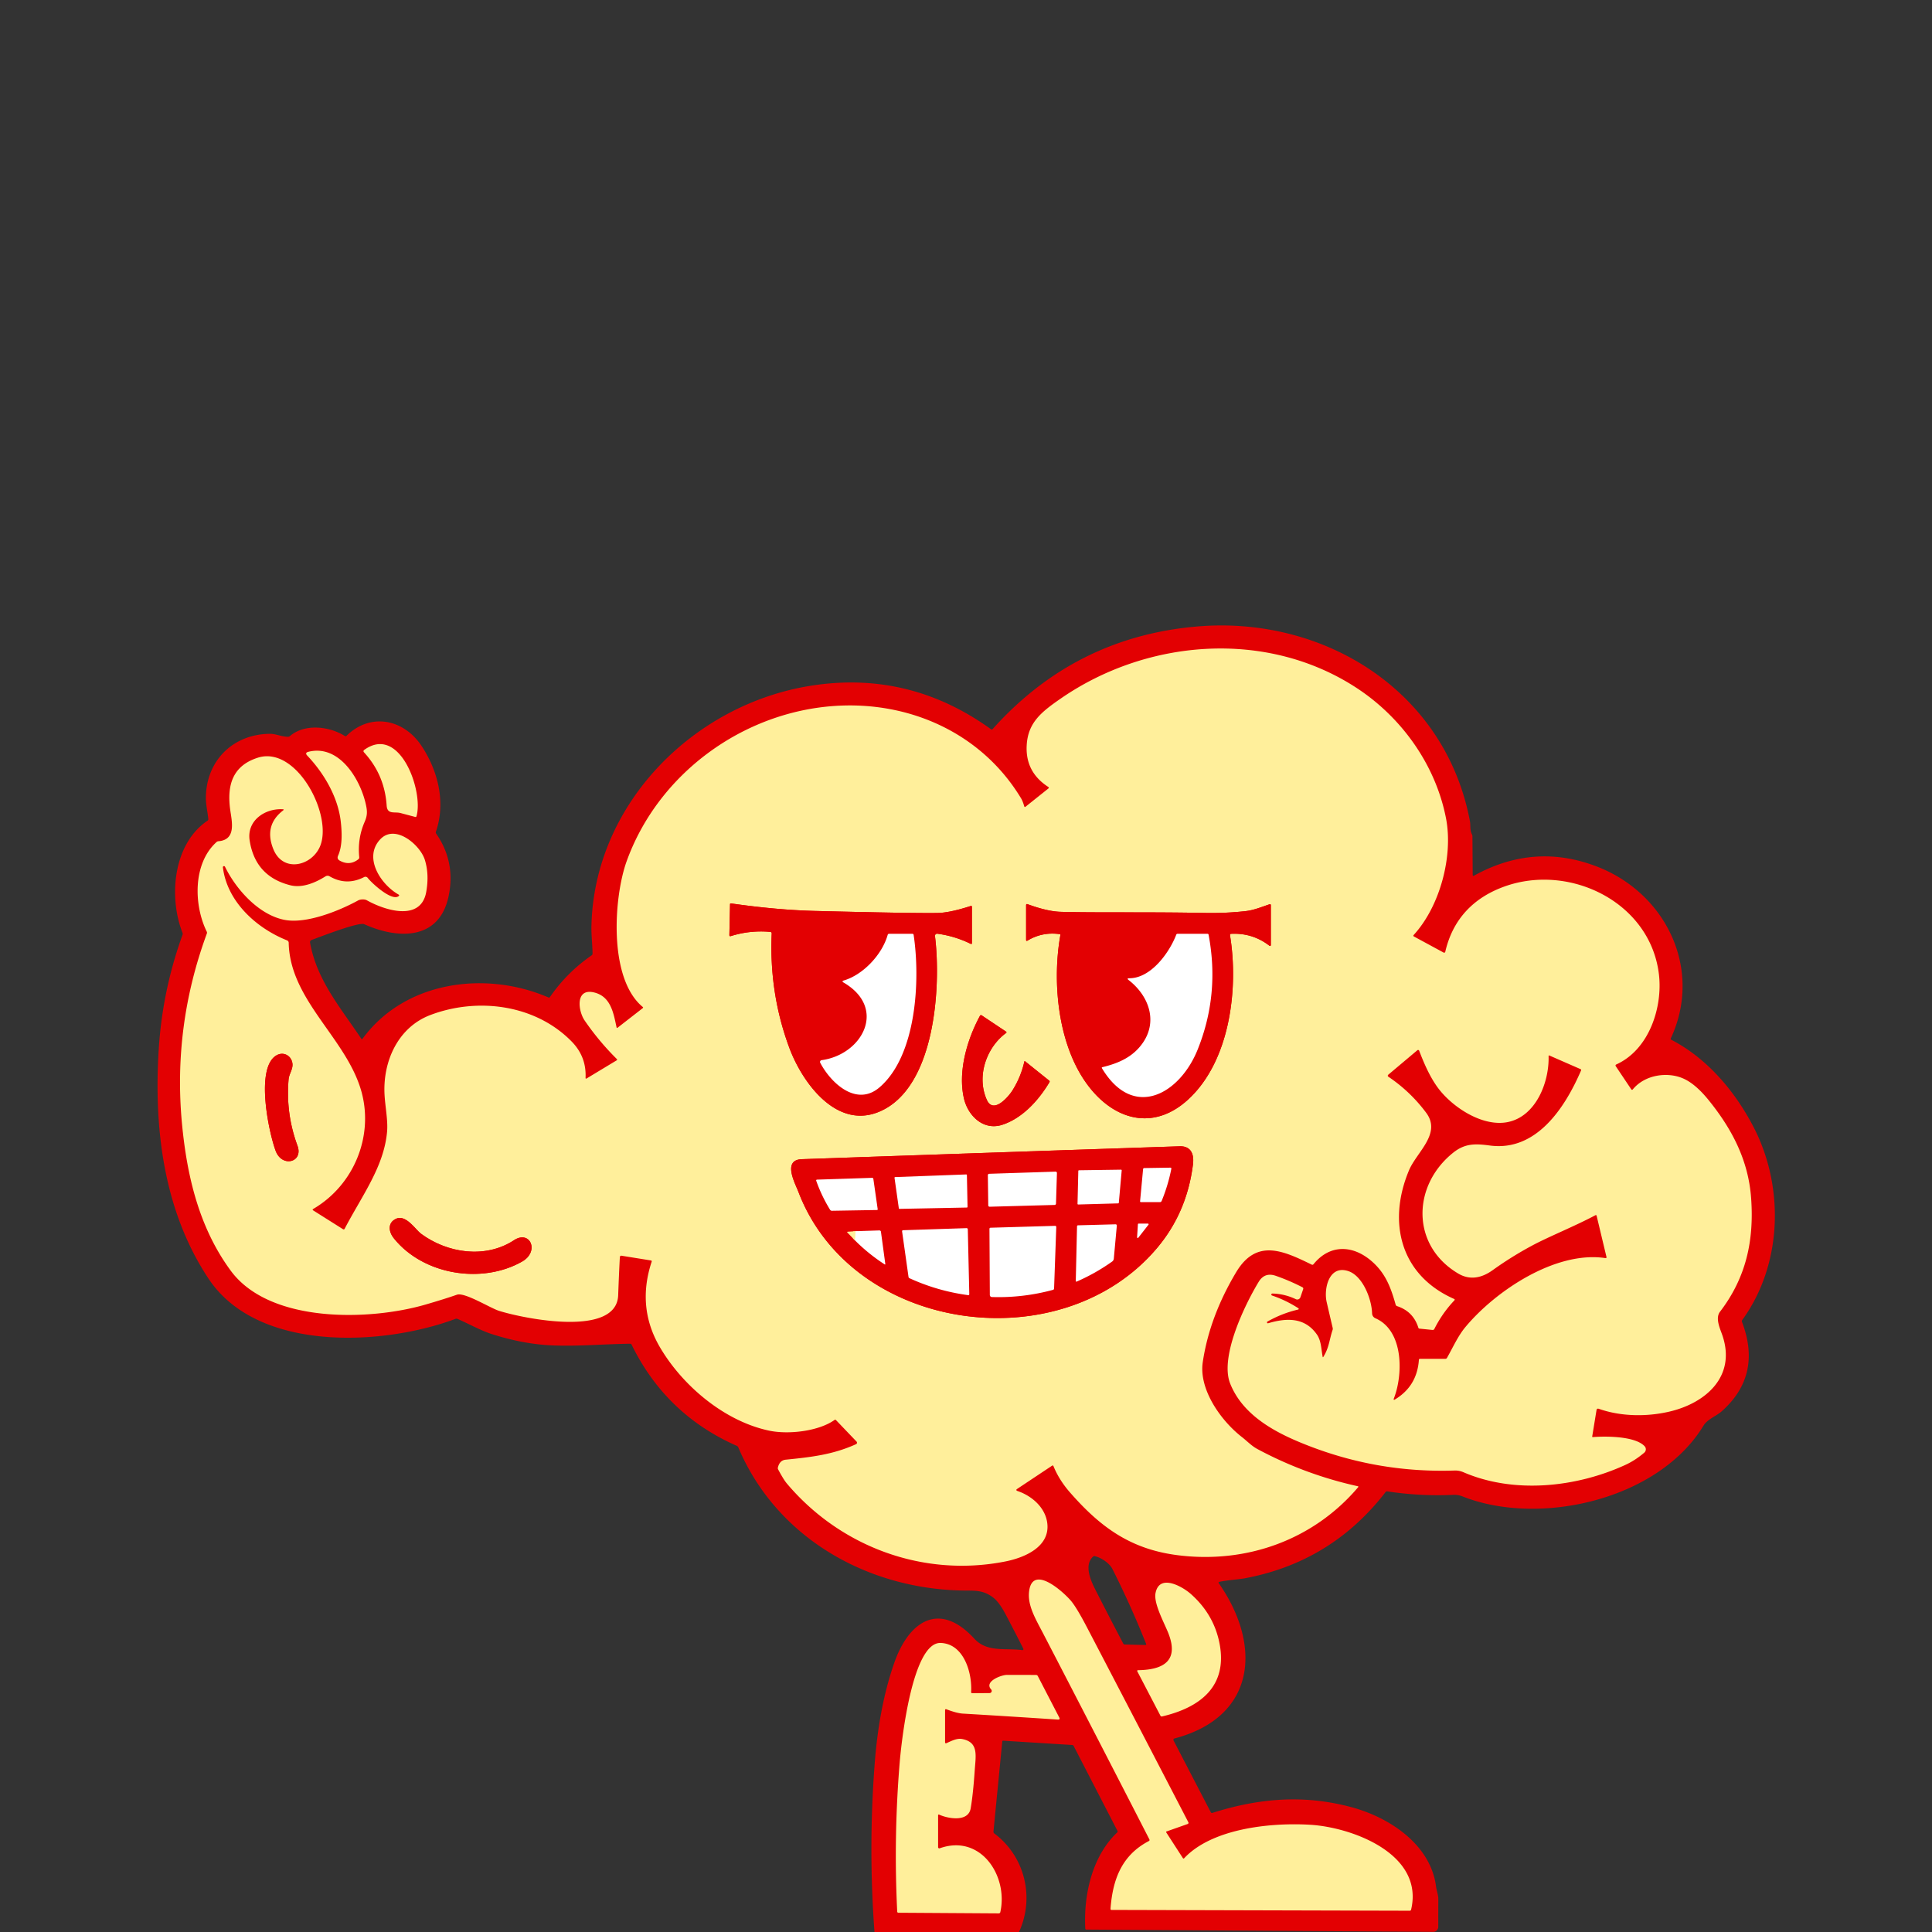 <svg xmlns="http://www.w3.org/2000/svg" width="900" height="900" fill="none"><rect width="100%" height="100%" fill="#333333" stroke="none"/><path stroke="#E30002" stroke-width="2" d="M649.62 652.05a.276.276 0 0 1-.164.034.278.278 0 0 1-.236-.374c4.45-11.07 4.82-31.81-8.5-37.61a2.568 2.568 0 0 1-1.55-2.29c-.2-6.74-4.38-17.46-11.08-19.68-9.06-3-11.5 8.29-10.07 14.45.927 4.02 1.86 8.027 2.8 12.02.073.32.057.637-.05.95-1.49 4.33-1.56 8.1-4.27 12.48-.187.3-.31.277-.37-.07-.67-3.56-.64-7.41-2.69-10.33-5.61-7.98-14.01-7.79-22.7-5.2a.428.428 0 0 1-.507-.545.425.425 0 0 1 .177-.235c4.5-2.56 9.273-4.43 14.32-5.61a.334.334 0 0 0 .256-.263.327.327 0 0 0-.146-.337 55.3 55.3 0 0 0-12.27-5.94.47.47 0 0 1 .16-.92c3.833.1 7.47.977 10.91 2.63a1.548 1.548 0 0 0 1.803-.341c.15-.161.265-.351.337-.559l1.28-3.74c.147-.427.02-.74-.38-.94a96.865 96.865 0 0 0-12.35-5.3c-3.46-1.207-6.123-.273-7.99 2.8-6.53 10.76-18.19 34.97-13.3 47.33 6.32 15.94 23.17 24 38.2 29.67 21.28 8.027 43.393 11.66 66.34 10.9 1.427-.053 2.823.217 4.19.81 23.61 10.17 52.52 7.04 75.34-3.41 3.06-1.393 6.013-3.303 8.86-5.73a2.071 2.071 0 0 0 .721-1.445 2.043 2.043 0 0 0-.541-1.515c-4.37-4.77-18.06-4.77-24.11-4.29-.253.02-.36-.093-.32-.34l1.99-12.18c.107-.647.47-.863 1.09-.65 10.34 3.64 22.36 3.75 32.87 1.3 16.74-3.9 31.2-16.23 24.71-35.44-1.06-3.15-3.48-8.03-1.12-11.11 12.15-15.86 15.93-33.17 14.47-53.03-1.29-17.61-9.01-32.26-19.9-45.66-4.133-5.08-8.123-8.43-11.97-10.05-7.19-3.03-17.55-1.7-23.2 5.14-.287.347-.553.33-.8-.05l-7.14-10.65c-.26-.4-.173-.697.26-.89 15.34-6.98 21.57-26.64 19.83-41.79-3.89-33.67-41.43-52.02-71.9-41.11-14.58 5.22-24.19 15.36-27.65 30.46a.527.527 0 0 1-.538.405.538.538 0 0 1-.232-.065l-13.79-7.47c-.367-.2-.407-.453-.12-.76 12.24-13.38 18.45-36.75 15.02-54.34-4.87-24.98-20.73-47.07-41.79-60.8-41.78-27.23-97.37-22.77-137.59 4.98-9.08 6.27-15.4 11.24-15.95 21.92-.433 8.253 2.907 14.683 10.02 19.29.373.24.387.5.04.78l-10.56 8.43c-.32.26-.537.193-.65-.2-.39-1.31-.81-2.6-1.51-3.75-18.26-30.2-51.71-45.25-86.55-42.98-42.95 2.8-82.45 31.5-97.17 72.43-5.99 16.66-8.57 54.52 7.51 67.8.24.193.237.387-.01.58l-11.66 9.07c-.273.22-.447.157-.52-.19-1.41-6.57-2.65-14.21-10.26-16.16-9.08-2.33-7.68 8.53-4.61 13a123.29 123.29 0 0 0 14.97 17.94c.253.253.23.47-.07.65l-13.91 8.39c-.387.233-.57.123-.55-.33.293-6.52-1.86-12.13-6.46-16.83-17.03-17.39-43.99-20.68-65.91-12.33-15.1 5.76-22.24 21.76-21.25 37.46.35 5.64 1.62 11.79 1.15 16.94-1.47 16.28-11.63 29.6-19.73 45.09-.2.38-.483.453-.85.22l-13.8-8.7c-.387-.247-.38-.487.02-.72 18.93-11.09 28.25-33.92 22.38-54.8-6.96-24.74-33.3-42.35-33.84-69.17a1.213 1.213 0 0 0-.214-.673 1.25 1.25 0 0 0-.556-.447c-14.26-5.68-27.93-17.99-29.89-34.02a.522.522 0 0 1 .722-.531.522.522 0 0 1 .258.241c5.08 10.43 15.6 22.33 27.63 24.74 10.16 2.04 25.52-4.17 34.39-9.03 1.12-.61 3.05-.63 4.01-.1 8.34 4.69 25.18 10.13 27.7-3.8.987-5.46.777-10.46-.63-15-2.16-6.97-13.82-16.92-20.75-9.6-8.02 8.47.14 21.01 8.5 25.76.36.207.383.44.07.7-3.16 2.66-12.64-6.11-14.44-8.47a1.317 1.317 0 0 0-1.65-.38c-5.48 2.82-10.853 2.7-16.12-.36a1.84 1.84 0 0 0-1.91.04c-4.72 2.96-10.8 5.56-16.44 4.12-10.88-2.767-17.173-9.74-18.88-20.92-1.38-9.04 6.93-14.91 15.37-14.47.58.033.64.227.18.58-5.98 4.633-7.483 10.63-4.51 17.99 4.42 10.98 17.49 8.02 21.59-.91 6.53-14.23-10.55-47.48-28.8-41.68-11.91 3.78-14.51 12.99-12.83 24.61.77 5.32 2.77 13.65-5.55 14.31a1.44 1.44 0 0 0-.88.39c-11.14 10.05-10.58 29.44-4.56 41.7.153.307.17.62.05.94-10.62 28.86-14.467 58.5-11.54 88.92 2.33 24.21 7.99 48.2 22.72 68.16 18.15 24.57 64.62 23.32 90.72 15.72 5.847-1.7 10.71-3.227 14.59-4.58 3.63-1.26 15.52 6.22 19.63 7.51 11.39 3.58 54.78 12.52 55.5-7.28.213-5.907.473-11.833.78-17.78a.684.684 0 0 1 .074-.269.683.683 0 0 1 .427-.339.657.657 0 0 1 .279-.012l13.65 2.2c.367.06.493.267.38.62-4.667 14.18-3.383 27.443 3.85 39.79 10.47 17.87 29.96 34.44 50.83 38.87 9.14 1.94 23.19.26 30.52-4.97.24-.173.463-.153.67.06l9.59 10.02a.742.742 0 0 1 .194.659.738.738 0 0 1-.424.541c-10.88 4.93-21.05 6.05-32.79 7.23-1.88.187-3.09 1.41-3.63 3.67-.067.3-.03.583.11.85 1.693 3.173 3.033 5.347 4.02 6.52 24.82 29.48 63.51 43.92 101.73 36.39 9.21-1.81 20.81-6.87 19.66-17.63-.8-7.45-7.2-13.01-14.11-15.29a.458.458 0 0 1-.301-.366.435.435 0 0 1 .191-.424l16.4-10.91c.313-.207.54-.137.68.21 1.753 4.287 4.293 8.337 7.62 12.15 14.28 16.35 28.4 26.59 50.39 29.34 31.89 4 63.04-7.09 83.89-31.66.22-.26.163-.427-.17-.5a180.745 180.745 0 0 1-46.82-17.36c-2.66-1.43-4.77-3.71-7.22-5.61-9.7-7.57-20.04-22.1-18.15-34.8 2.087-14.06 7.26-28.01 15.52-41.85 9.51-15.95 22.01-10.06 35.22-3.61.34.167.627.103.86-.19 7.72-9.51 18.54-8.93 27.25-1.25 6.26 5.51 8.72 11.97 11 20.07.107.367.34.61.7.73 5.013 1.647 8.31 5 9.89 10.06.08.247.25.383.51.41l6.06.61c.413.04.713-.127.9-.5a55.405 55.405 0 0 1 9.28-13.25c.28-.3.233-.537-.14-.71-25.13-11.11-31.03-35.87-20.99-59.86 3.59-8.58 15.28-17.1 8.01-26.86-4.893-6.573-10.77-12.173-17.63-16.8a.556.556 0 0 1-.247-.44.561.561 0 0 1 .207-.46l13.57-11.42a.533.533 0 0 1 .699.011.542.542 0 0 1 .141.209c2.57 6.71 5.71 13.85 10.19 19.12 7.08 8.34 20.16 16.42 31.22 14.1 13.08-2.75 19.23-18.66 18.88-30.68-.007-.313.133-.407.42-.28l14.43 6.31c.313.14.4.367.26.68-7.54 17.5-20.9 37.81-42.45 34.92-6.75-.91-11.61-1.06-17.1 3.34-19.19 15.34-19.68 43.27 2.35 56.3 5.45 3.23 10.95 2.08 16.03-1.57 5.9-4.233 12.04-8.06 18.42-11.48 7.73-4.15 19.83-8.99 29.49-14.14a.358.358 0 0 1 .52.23l4.58 19.16c.113.467-.067.663-.54.59-23.12-3.47-51.13 15.25-65.2 32.18-3.43 4.13-5.76 9.42-8.53 14.3-.173.307-.44.46-.8.46H661.5c-.333 0-.51.163-.53.49-.567 8.22-4.35 14.407-11.35 18.56Z"/><path stroke="#E30002" stroke-width="2" d="M186.6 378.75c2.287.613 4.557 1.217 6.81 1.81.313.087.517-.027.61-.34 3.35-11.48-7.68-43-24.4-30.85a.71.71 0 0 0-.197.218.712.712 0 0 0 .097.832c6.44 6.973 9.973 15.257 10.6 24.85.29 4.31 3.7 2.74 6.48 3.48Zm-28.33 22.17c3.06 1.693 5.943 1.487 8.65-.62.327-.253.47-.587.43-1-.58-5.76.253-11.227 2.5-16.4 1.39-3.18 1.26-5.15.55-8.31-2.65-11.81-12.45-27.95-26.71-24.38-1.22.3-1.397.903-.53 1.81 7.78 8.21 14.24 19.22 15.56 30.52.57 4.94.89 11.35-1.22 16.04-.46 1.013-.203 1.793.77 2.34Zm392.74 464.63-7.73-11.95a.323.323 0 0 1-.045-.127.314.314 0 0 1 .014-.133.283.283 0 0 1 .181-.18l9.83-3.47a.579.579 0 0 0 .32-.81c-15.7-30.3-31.437-60.557-47.21-90.77-3.16-6.06-5.627-10.16-7.4-12.3-3.12-3.78-17.77-17.37-19.54-4.74-.94 6.62 2.92 12.96 6.39 19.63a21794.649 21794.649 0 0 1 49.59 96.12c.187.36.103.633-.25.82-12.58 6.58-16.82 17.83-17.84 31.52-.027.373.147.56.52.56l138.85.37c.36 0 .58-.173.66-.52 6.15-26.07-27.72-38.4-47.1-39.53-19.05-1.11-45.79 1.92-58.59 15.57-.24.26-.457.24-.65-.06Z"/><path stroke="#E30002" stroke-width="2" d="M554.59 742.41c-3.59-3.16-14.54-9.64-16.31-.23-.9 4.81 4.04 13.75 5.92 18.47 5.21 13.04-2.25 17.2-13.97 17.39-.473.007-.6.217-.38.63l10.71 20.54c.173.333.443.457.81.37 17.62-4.13 30.72-13.99 26.69-34.21-1.793-8.993-6.283-16.647-13.47-22.96ZM466 890.69c3.72-16.91-9.21-36.5-28.25-29.68a.576.576 0 0 1-.514-.075.555.555 0 0 1-.236-.455v-14.74c0-.427.193-.553.58-.38 4.04 1.83 13.46 3.56 14.59-2.92.753-4.353 1.38-10.19 1.88-17.51.48-7.16 1.97-13.29-5.8-14.82-2.47-.49-5.01.88-7.28 1.89-.48.22-.72.063-.72-.47v-14.8c0-.48.223-.633.67-.46 3.213 1.213 5.74 1.877 7.58 1.99 14.267.84 29.023 1.77 44.27 2.79.813.053 1.033-.28.66-1l-9.99-19.29a.852.852 0 0 0-.79-.49c-4.553-.04-9.1-.05-13.64-.03-2.6.01-10.72 3.08-7.29 6.77a1.01 1.01 0 0 1-.73 1.69l-7.99.07c-.433.007-.637-.207-.61-.64.52-8.99-3.45-22.47-14.25-22.78-13.25-.38-18.27 46.43-19.05 55.92a527.365 527.365 0 0 0-1.14 69.16c.02.4.227.6.62.6l46.63.3c.44 0 .707-.213.8-.64ZM358.81 434.11c.473.047.7.31.68.79-.82 18.58 1.927 36.347 8.24 53.3 5.95 15.96 21.79 38.03 41.77 29.71 26.37-10.97 28.92-58.85 26.05-81.85a.98.98 0 0 1 .289-.821 1.011 1.011 0 0 1 .831-.279 49.98 49.98 0 0 1 15.45 4.69c.42.207.63.077.63-.39v-16.77c0-.42-.197-.563-.59-.43-6.473 2.093-11.61 3.173-15.41 3.24-7.86.127-26.8-.187-56.82-.94-12.02-.3-25.143-1.47-39.37-3.51-.313-.047-.473.09-.48.41l-.31 14.26c-.013.507.227.687.72.54a46.64 46.64 0 0 1 18.32-1.95Zm134.92 1.06a.293.293 0 0 1 .25.34c-4.22 23.49-.84 56.04 16.38 74.32 12.32 13.07 28.6 15.41 42.74 2.71 19.87-17.84 23.99-52.01 19.87-76.93a.53.53 0 0 1 .108-.41.507.507 0 0 1 .372-.19c6.7-.34 12.673 1.517 17.92 5.57a.396.396 0 0 0 .2.081.396.396 0 0 0 .372-.183.394.394 0 0 0 .058-.208v-18.55c0-.447-.213-.597-.64-.45-3.73 1.25-7.32 2.75-11.13 3.17-6.22.687-12.457.97-18.71.85-26.56-.53-52.04-.05-67.52-.53-4.087-.127-9.18-1.307-15.28-3.54-.48-.173-.72-.007-.72.5v16.03c0 .547.233.68.7.4 4.607-2.767 9.617-3.76 15.03-2.98Zm-44.67 76.6c1.87 7.97 9.02 15.06 17.83 12.2 9.58-3.11 17.13-11.7 21.97-19.82.18-.3.133-.56-.14-.78l-11.15-8.95c-.207-.167-.34-.12-.4.14a42.595 42.595 0 0 1-5.6 13.5c-1.79 2.82-8.8 11.1-11.86 4.32-4.99-11.09-.09-24.52 8.89-31.12.347-.253.34-.5-.02-.74l-11.22-7.49c-.373-.247-.667-.173-.88.22-6.03 11.14-10.34 26.05-7.42 38.52ZM128.4 536.08c2.95 7.99 13.04 5.39 10.17-2.38-3.66-9.933-5.04-20.207-4.14-30.82.24-2.74 2.18-4.9 1.78-7.57-.54-3.58-4.15-5.58-7.43-3.68-9.88 5.75-3.68 35.52-.38 44.45Zm243.52 19.11c25.06 65.74 122.38 79.06 167.02 26.25 9.34-11.047 14.94-24.083 16.8-39.11.59-4.73-.98-8.51-6.24-8.34-58.667 1.967-117.333 3.97-176 6.01-9.18.32-3.06 11.3-1.58 15.19ZM183.43 576.8c13.66 17.1 41 21.54 59.76 10.9 8.29-4.71 3.76-14.89-3.75-9.96-13.32 8.74-31.04 6.07-43.36-3.06-2.44-1.8-6.97-9.05-11.58-6.93-3.99 1.83-3.5 6.01-1.07 9.05Z"/><path stroke="#E30002" stroke-width="2" d="M392.71 457.55c20.78 11.91 9.14 33.71-9.99 36.32a.832.832 0 0 0-.716.827.836.836 0 0 0 .096.383c4.88 9.36 16.86 20.72 27.65 11.42 17.33-14.92 18.98-50.28 15.86-70.97-.053-.353-.26-.53-.62-.53H414.2c-.36 0-.59.173-.69.52-2.61 9.26-11.59 18.74-20.71 21.31a.386.386 0 0 0-.29.329.383.383 0 0 0 .04.226c.035.07.091.127.16.165Zm133.08-.98c9.26 7.19 13.63 18.91 6.66 29.11-4.52 6.61-11.17 9.58-18.9 11.45-.3.073-.37.243-.21.51 14.6 24.3 36.18 12.04 44.52-8.58 6.94-17.16 8.657-35.03 5.15-53.61-.053-.3-.233-.45-.54-.45h-13.92c-.3 0-.503.14-.61.42-3.18 8.33-11.78 20.3-21.85 20.29-.94 0-1.04.287-.3.86Zm6.7 88.1-1.39 14.86c-.027.313.113.47.42.47h8.75c.433 0 .73-.197.89-.59a79.383 79.383 0 0 0 4.48-14.88c.08-.393-.083-.59-.49-.59l-12.07.19c-.36.007-.557.187-.59.54Zm-29.86.49a.31.31 0 0 0-.31.3l-.37 15.32a.327.327 0 0 0 .021.124.312.312 0 0 0 .299.196l18.62-.52a.312.312 0 0 0 .3-.28l1.34-15.08a.326.326 0 0 0-.014-.128.319.319 0 0 0-.065-.111.326.326 0 0 0-.105-.075.323.323 0 0 0-.126-.026l-19.59.28Zm-41.84 1.64a.628.628 0 0 0-.61.64l.19 14.08a.618.618 0 0 0 .195.446.635.635 0 0 0 .455.174l30.29-.83a.633.633 0 0 0 .61-.61l.44-14.26a.62.62 0 0 0-.184-.466.62.62 0 0 0-.466-.184l-30.92 1.01Zm-42.08 16.08a.313.313 0 0 0 .31.26l31.4-.62a.312.312 0 0 0 .3-.32l-.3-14.79a.323.323 0 0 0-.094-.223.317.317 0 0 0-.226-.087l-33.11 1.23a.304.304 0 0 0-.221.112.304.304 0 0 0-.069.238l2.01 14.2Zm-31.14 1.14 20.94-.35c.273-.007.39-.143.35-.41l-2.01-14.04c-.053-.373-.27-.553-.65-.54l-25.63.84a.377.377 0 0 0-.366.325.384.384 0 0 0 .016.175 70.085 70.085 0 0 0 6.44 13.5c.213.34.517.507.91.5ZM530.4 570a.321.321 0 0 0-.32.3l-.38 6.04a.321.321 0 0 0 .412.342.322.322 0 0 0 .168-.122l4.72-6.04a.317.317 0 0 0 .036-.343.321.321 0 0 0-.296-.177h-4.34Zm-28.68 1.29-.58 25.36c-.013.367.15.477.49.33a90.458 90.458 0 0 0 16.47-9.32 1.82 1.82 0 0 0 .75-1.3l1.41-15.42a.554.554 0 0 0-.34-.566.551.551 0 0 0-.23-.044l-17.48.47c-.32.013-.483.177-.49.49Zm-10.69 28.92 1.02-28.53c.02-.427-.187-.637-.62-.63l-29.94.87c-.373.013-.56.207-.56.58l.17 30.75a.97.97 0 0 0 .94.96c9.667.3 19.157-.813 28.47-3.34.333-.093.507-.313.52-.66Zm-67.33-4.76a95.694 95.694 0 0 0 27.24 7.87c.4.06.597-.117.59-.53l-.69-30.07c-.013-.413-.223-.613-.63-.6l-29.43.96c-.42.013-.6.227-.54.64l2.98 21.08c.04.307.2.523.48.65ZM398.5 573.54l-3.48.23c-.433.027-.5.193-.2.5l3.39 3.48M398.21 577.75a83.693 83.693 0 0 0 13.84 11.21c.28.18.397.103.35-.23l-2.02-14.93a.728.728 0 0 0-.74-.62l-11.14.36"/><path stroke="#FFEF9B" stroke-width="2" d="m398.21 577.75.29-4.21"/><path fill="#E30002" d="M474.69 900h-67.32a519.156 519.156 0 0 1 .14-79c1.15-14.79 3.72-31.13 9.14-46.57 6.65-18.93 20.78-28.99 37.28-11.02 5.92 6.45 14.63 4.22 22.3 5.28a.455.455 0 0 0 .448-.186.463.463 0 0 0 .032-.484 1082.346 1082.346 0 0 0-8.16-15.82c-2.033-3.867-3.977-6.517-5.83-7.95-4.78-3.7-8.64-3.21-14.45-3.32-44.6-.85-86.61-24.72-104.35-66.7a1.285 1.285 0 0 0-.7-.7c-22.06-9.74-38.387-25.447-48.98-47.12a.747.747 0 0 0-.72-.45c-12.01.14-23.73 1.25-35.76.8-9.18-.347-18.74-2.113-28.68-5.3-5.11-1.64-10.6-4.73-15.93-7.06-.313-.14-.63-.15-.95-.03-33.51 12.55-92.12 15.83-115.06-18.73-20.92-31.51-25.52-69.87-23.2-106.78 1.147-18.347 4.843-36.143 11.09-53.39.113-.313.11-.623-.01-.93-6.47-16.45-4.53-41.27 11.64-52.23.287-.2.413-.47.38-.81-.34-3.29-1.13-6.72-1.13-9.67 0-17.4 12.64-29.94 29.96-29.99 2.55-.01 5.39 1.36 8.29 1.38.333 0 .627-.107.88-.32 7.01-5.98 18.41-4.55 25.57-.06.307.187.583.157.83-.09 11.18-10.96 26.62-7.76 34.89 4.66 7.78 11.69 11.4 26.47 6.74 40a.99.99 0 0 0 .13.95c6.087 8.8 8.01 18.52 5.77 29.16-4.38 20.78-23.86 19.99-39.29 13.01-2.57-1.16-20.99 6.06-24.46 7.32-.633.233-.89.683-.77 1.35 3.17 17.46 14.14 30.13 23.84 44.66.2.293.403.3.61.02 19.7-26.93 57.32-31.85 86.54-19.24.32.14.577.067.77-.22 5.28-7.633 11.747-14.097 19.4-19.39a.908.908 0 0 0 .42-.82c-.07-4.22-.6-8.83-.52-12.61 1.13-57.02 47.6-103.67 102.54-112.21 30.4-4.727 58.263 2.043 83.59 20.31.28.2.537.173.77-.08 25.667-28.653 57.463-44.583 95.39-47.79 59.23-5 115.67 30.19 126.98 90.88.3 1.6-.11 3.99.88 5.9.167.327.253.673.26 1.04l.12 17.87c0 .493.217.62.65.38 18.767-10.367 37.927-11.74 57.48-4.12 32.07 12.5 49.09 47.81 34.17 79.9-.14.307-.06.54.24.7 16.74 8.67 29.65 24.01 38.23 40.51 14.51 27.86 13.58 64.16-5.22 90.04a.837.837 0 0 0-.11.85c6.34 16.593 3.17 30.5-9.51 41.72-2.53 2.23-6.59 3.59-8.45 6.67-20.99 34.56-76.41 47.11-112.21 32.92a10.34 10.34 0 0 0-4.3-.73c-10.3.473-20.55-.067-30.75-1.62a.817.817 0 0 0-.81.33c-16.793 21.753-38.68 35.147-65.66 40.18-2.76.51-7.83.8-11.72 1.62-.447.093-.54.33-.28.71 19.94 28.51 17.69 62.14-20.68 72.27a.655.655 0 0 0-.441.373.663.663 0 0 0 .021.577l17.33 33.39c.173.327.433.433.78.32 21.71-6.86 42.51-8.61 64.67-2.68 17.65 4.72 37.03 17.34 39.51 37.08.27 2.11 1.05 3.71 1.04 5.8-.02 4.567-.027 8.857-.02 12.87a2.348 2.348 0 0 1-.689 1.668 2.327 2.327 0 0 1-1.671.682l-161.62-1.06a.452.452 0 0 1-.45-.42c-.83-15.74 3.15-33.73 14.87-44.83.22-.213.26-.457.12-.73l-20.38-39.5a.87.87 0 0 0-.78-.51l-32.11-2a.359.359 0 0 0-.39.33l-4.1 41.95a1 1 0 0 0 .41.95c14.21 10.66 18.88 29.81 11.48 45.89Zm174.93-247.95a.276.276 0 0 1-.164.034.273.273 0 0 1-.154-.065.27.27 0 0 1-.089-.142.273.273 0 0 1 .007-.167c4.45-11.07 4.82-31.81-8.5-37.61a2.568 2.568 0 0 1-1.55-2.29c-.2-6.74-4.38-17.46-11.08-19.68-9.06-3-11.5 8.29-10.07 14.45.927 4.02 1.86 8.027 2.8 12.02.073.32.057.637-.05.95-1.49 4.33-1.56 8.1-4.27 12.48-.187.3-.31.277-.37-.07-.67-3.56-.64-7.41-2.69-10.33-5.61-7.98-14.01-7.79-22.7-5.2a.428.428 0 0 1-.507-.545.425.425 0 0 1 .177-.235c4.5-2.56 9.273-4.43 14.32-5.61a.334.334 0 0 0 .256-.263.327.327 0 0 0-.146-.337 55.3 55.3 0 0 0-12.27-5.94.47.47 0 0 1 .16-.92c3.833.1 7.47.977 10.91 2.63a1.548 1.548 0 0 0 1.803-.341c.15-.161.265-.351.337-.559l1.28-3.74c.147-.427.02-.74-.38-.94a96.865 96.865 0 0 0-12.35-5.3c-3.46-1.207-6.123-.273-7.99 2.8-6.53 10.76-18.19 34.97-13.3 47.33 6.32 15.94 23.17 24 38.2 29.67 21.28 8.027 43.393 11.66 66.34 10.9 1.427-.053 2.823.217 4.19.81 23.61 10.17 52.52 7.04 75.34-3.41 3.06-1.393 6.013-3.303 8.86-5.73a2.071 2.071 0 0 0 .721-1.445 2.043 2.043 0 0 0-.541-1.515c-4.37-4.77-18.06-4.77-24.11-4.29-.253.02-.36-.093-.32-.34l1.99-12.18c.107-.647.47-.863 1.09-.65 10.34 3.64 22.36 3.75 32.87 1.3 16.74-3.9 31.2-16.23 24.71-35.44-1.06-3.15-3.48-8.03-1.12-11.11 12.15-15.86 15.93-33.17 14.47-53.03-1.29-17.61-9.01-32.26-19.9-45.66-4.133-5.08-8.123-8.43-11.97-10.05-7.19-3.03-17.55-1.7-23.2 5.14-.287.347-.553.33-.8-.05l-7.14-10.65c-.26-.4-.173-.697.26-.89 15.34-6.98 21.57-26.64 19.83-41.79-3.89-33.67-41.43-52.02-71.9-41.11-14.58 5.22-24.19 15.36-27.65 30.46a.527.527 0 0 1-.538.405.538.538 0 0 1-.232-.065l-13.79-7.47c-.367-.2-.407-.453-.12-.76 12.24-13.38 18.45-36.75 15.02-54.34-4.87-24.98-20.73-47.07-41.79-60.8-41.78-27.23-97.37-22.77-137.59 4.98-9.08 6.27-15.4 11.24-15.95 21.92-.433 8.253 2.907 14.683 10.02 19.29.373.24.387.5.04.78l-10.56 8.43c-.32.26-.537.193-.65-.2-.39-1.31-.81-2.6-1.51-3.75-18.26-30.2-51.71-45.25-86.55-42.98-42.95 2.8-82.45 31.5-97.17 72.43-5.99 16.66-8.57 54.52 7.51 67.8.24.193.237.387-.01.58l-11.66 9.07c-.273.22-.447.157-.52-.19-1.41-6.57-2.65-14.21-10.26-16.16-9.08-2.33-7.68 8.53-4.61 13a123.29 123.29 0 0 0 14.97 17.94c.253.253.23.47-.07.65l-13.91 8.39c-.387.233-.57.123-.55-.33.293-6.52-1.86-12.13-6.46-16.83-17.03-17.39-43.99-20.68-65.91-12.33-15.1 5.76-22.24 21.76-21.25 37.46.35 5.64 1.62 11.79 1.15 16.94-1.47 16.28-11.63 29.6-19.73 45.09-.2.38-.483.453-.85.22l-13.8-8.7c-.387-.247-.38-.487.02-.72 18.93-11.09 28.25-33.92 22.38-54.8-6.96-24.74-33.3-42.35-33.84-69.17a1.213 1.213 0 0 0-.214-.673 1.25 1.25 0 0 0-.556-.447c-14.26-5.68-27.93-17.99-29.89-34.02a.517.517 0 0 1 .37-.551.52.52 0 0 1 .61.261c5.08 10.43 15.6 22.33 27.63 24.74 10.16 2.04 25.52-4.17 34.39-9.03 1.12-.61 3.05-.63 4.01-.1 8.34 4.69 25.18 10.13 27.7-3.8.987-5.46.777-10.46-.63-15-2.16-6.97-13.82-16.92-20.75-9.6-8.02 8.47.14 21.01 8.5 25.76.36.207.383.44.07.7-3.16 2.66-12.64-6.11-14.44-8.47a1.317 1.317 0 0 0-1.65-.38c-5.48 2.82-10.853 2.7-16.12-.36a1.838 1.838 0 0 0-1.91.04c-4.72 2.96-10.8 5.56-16.44 4.12-10.88-2.767-17.173-9.74-18.88-20.92-1.38-9.04 6.93-14.91 15.37-14.47.58.033.64.227.18.58-5.98 4.633-7.483 10.63-4.51 17.99 4.42 10.98 17.49 8.02 21.59-.91 6.53-14.23-10.55-47.48-28.8-41.68-11.91 3.78-14.51 12.99-12.83 24.61.77 5.32 2.77 13.65-5.55 14.31a1.44 1.44 0 0 0-.88.39c-11.14 10.05-10.58 29.44-4.56 41.7.153.307.17.62.05.94-10.62 28.86-14.467 58.5-11.54 88.92 2.33 24.21 7.99 48.2 22.72 68.16 18.15 24.57 64.62 23.32 90.72 15.72 5.847-1.7 10.71-3.227 14.59-4.58 3.63-1.26 15.52 6.22 19.63 7.51 11.39 3.58 54.78 12.52 55.5-7.28.213-5.907.473-11.833.78-17.78a.669.669 0 0 1 .78-.62l13.65 2.2c.367.06.493.267.38.62-4.667 14.18-3.383 27.443 3.85 39.79 10.47 17.87 29.96 34.44 50.83 38.87 9.14 1.94 23.19.26 30.52-4.97.24-.173.463-.153.67.06l9.59 10.02a.742.742 0 0 1 .194.659.738.738 0 0 1-.424.541c-10.88 4.93-21.05 6.05-32.79 7.23-1.88.187-3.09 1.41-3.63 3.67-.067.3-.03.583.11.85 1.693 3.173 3.033 5.347 4.02 6.52 24.82 29.48 63.51 43.92 101.73 36.39 9.21-1.81 20.81-6.87 19.66-17.63-.8-7.45-7.2-13.01-14.11-15.29a.458.458 0 0 1-.301-.366.435.435 0 0 1 .191-.424l16.4-10.91c.313-.207.54-.137.68.21 1.753 4.287 4.293 8.337 7.62 12.15 14.28 16.35 28.4 26.59 50.39 29.34 31.89 4 63.04-7.09 83.89-31.66.22-.26.163-.427-.17-.5a180.745 180.745 0 0 1-46.82-17.36c-2.66-1.43-4.77-3.71-7.22-5.61-9.7-7.57-20.04-22.1-18.15-34.8 2.087-14.06 7.26-28.01 15.52-41.85 9.51-15.95 22.01-10.06 35.22-3.61.34.167.627.103.86-.19 7.72-9.51 18.54-8.93 27.25-1.25 6.26 5.51 8.72 11.97 11 20.07.107.367.34.61.7.73 5.013 1.647 8.31 5 9.89 10.06.08.247.25.383.51.41l6.06.61c.413.04.713-.127.9-.5a55.405 55.405 0 0 1 9.28-13.25c.28-.3.233-.537-.14-.71-25.13-11.11-31.03-35.87-20.99-59.86 3.59-8.58 15.28-17.1 8.01-26.86-4.893-6.573-10.77-12.173-17.63-16.8a.556.556 0 0 1-.247-.44.561.561 0 0 1 .207-.46l13.57-11.42a.533.533 0 0 1 .699.011.542.542 0 0 1 .141.209c2.57 6.71 5.71 13.85 10.19 19.12 7.08 8.34 20.16 16.42 31.22 14.1 13.08-2.75 19.23-18.66 18.88-30.68-.007-.313.133-.407.42-.28l14.43 6.31c.313.14.4.367.26.68-7.54 17.5-20.9 37.81-42.45 34.92-6.75-.91-11.61-1.06-17.1 3.34-19.19 15.34-19.68 43.27 2.35 56.3 5.45 3.23 10.95 2.08 16.03-1.57 5.9-4.233 12.04-8.06 18.42-11.48 7.73-4.15 19.83-8.99 29.49-14.14a.358.358 0 0 1 .52.23l4.58 19.16c.113.467-.067.663-.54.59-23.12-3.47-51.13 15.25-65.2 32.18-3.43 4.13-5.76 9.42-8.53 14.3-.173.307-.44.46-.8.46H661.5c-.333 0-.51.163-.53.49-.567 8.22-4.35 14.407-11.35 18.56ZM186.6 378.75c2.287.613 4.557 1.217 6.81 1.81.313.087.517-.027.61-.34 3.35-11.48-7.68-43-24.4-30.85a.71.71 0 0 0-.197.218.712.712 0 0 0 .097.832c6.44 6.973 9.973 15.257 10.6 24.85.29 4.31 3.7 2.74 6.48 3.48Zm-28.33 22.17c3.06 1.693 5.943 1.487 8.65-.62.327-.253.47-.587.43-1-.58-5.76.253-11.227 2.5-16.4 1.39-3.18 1.26-5.15.55-8.31-2.65-11.81-12.45-27.95-26.71-24.38-1.22.3-1.397.903-.53 1.81 7.78 8.21 14.24 19.22 15.56 30.52.57 4.94.89 11.35-1.22 16.04-.46 1.013-.203 1.793.77 2.34ZM518.26 731c-1.52-3.03-5.46-5.4-8.18-6.08a.903.903 0 0 0-.91.23c-4.21 3.89-1.15 10.94.96 15.11a2020.672 2020.672 0 0 0 13.1 25.33.86.86 0 0 0 .77.48l9.48.24c.427.007.56-.187.4-.58A430.415 430.415 0 0 0 518.26 731Zm32.75 134.55-7.73-11.95a.323.323 0 0 1-.045-.127.314.314 0 0 1 .014-.133.283.283 0 0 1 .181-.18l9.83-3.47a.579.579 0 0 0 .32-.81c-15.7-30.3-31.437-60.557-47.21-90.77-3.16-6.06-5.627-10.16-7.4-12.3-3.12-3.78-17.77-17.37-19.54-4.74-.94 6.62 2.92 12.96 6.39 19.63a21794.649 21794.649 0 0 1 49.59 96.12c.187.36.103.633-.25.82-12.58 6.58-16.82 17.83-17.84 31.52-.027.373.147.56.52.56l138.85.37c.36 0 .58-.173.66-.52 6.15-26.07-27.72-38.4-47.1-39.53-19.05-1.11-45.79 1.92-58.59 15.57-.24.26-.457.24-.65-.06Zm3.58-123.14c-3.59-3.16-14.54-9.64-16.31-.23-.9 4.81 4.04 13.75 5.92 18.47 5.21 13.04-2.25 17.2-13.97 17.39-.473.007-.6.217-.38.63l10.71 20.54c.173.333.443.457.81.37 17.62-4.13 30.72-13.99 26.69-34.21-1.793-8.993-6.283-16.647-13.47-22.96ZM466 890.69c3.72-16.91-9.21-36.5-28.25-29.68a.576.576 0 0 1-.514-.075.555.555 0 0 1-.236-.455v-14.74c0-.427.193-.553.58-.38 4.04 1.83 13.46 3.56 14.59-2.92.753-4.353 1.38-10.19 1.88-17.51.48-7.16 1.97-13.29-5.8-14.82-2.47-.49-5.01.88-7.28 1.89-.48.22-.72.063-.72-.47v-14.8c0-.48.223-.633.67-.46 3.213 1.213 5.74 1.877 7.58 1.99 14.267.84 29.023 1.77 44.27 2.79.813.053 1.033-.28.66-1l-9.99-19.29a.852.852 0 0 0-.79-.49c-4.553-.04-9.1-.05-13.64-.03-2.6.01-10.72 3.08-7.29 6.77a1.01 1.01 0 0 1-.73 1.69l-7.99.07c-.433.007-.637-.207-.61-.64.52-8.99-3.45-22.47-14.25-22.78-13.25-.38-18.27 46.43-19.05 55.92a527.365 527.365 0 0 0-1.14 69.16c.02.4.227.6.62.6l46.63.3c.44 0 .707-.213.8-.64Z"/><path fill="#FFEF9B" d="M649.62 652.05c7-4.153 10.783-10.34 11.35-18.56.02-.327.197-.49.53-.49h11.77c.36 0 .627-.153.8-.46 2.77-4.88 5.1-10.17 8.53-14.3 14.07-16.93 42.08-35.65 65.2-32.18.473.073.653-.123.54-.59l-4.58-19.16a.351.351 0 0 0-.204-.242.361.361 0 0 0-.316.012c-9.66 5.15-21.76 9.99-29.49 14.14a166.547 166.547 0 0 0-18.42 11.48c-5.08 3.65-10.58 4.8-16.03 1.57-22.03-13.03-21.54-40.96-2.35-56.3 5.49-4.4 10.35-4.25 17.1-3.34 21.55 2.89 34.91-17.42 42.45-34.92.14-.313.053-.54-.26-.68l-14.43-6.31c-.287-.127-.427-.033-.42.28.35 12.02-5.8 27.93-18.88 30.68-11.06 2.32-24.14-5.76-31.22-14.1-4.48-5.27-7.62-12.41-10.19-19.12a.534.534 0 0 0-.615-.333.533.533 0 0 0-.225.113l-13.57 11.42a.566.566 0 0 0-.207.46.555.555 0 0 0 .247.44c6.86 4.627 12.737 10.227 17.63 16.8 7.27 9.76-4.42 18.28-8.01 26.86-10.04 23.99-4.14 48.75 20.99 59.86.373.173.42.41.14.71a55.405 55.405 0 0 0-9.28 13.25c-.187.373-.487.54-.9.5l-6.06-.61a.555.555 0 0 1-.51-.41c-1.58-5.06-4.877-8.413-9.89-10.06a1.03 1.03 0 0 1-.7-.73c-2.28-8.1-4.74-14.56-11-20.07-8.71-7.68-19.53-8.26-27.25 1.25-.233.293-.52.357-.86.19-13.21-6.45-25.71-12.34-35.22 3.61-8.26 13.84-13.433 27.79-15.52 41.85-1.89 12.7 8.45 27.23 18.15 34.8 2.45 1.9 4.56 4.18 7.22 5.61a180.745 180.745 0 0 0 46.82 17.36c.333.073.39.24.17.5-20.85 24.57-52 35.66-83.89 31.66-21.99-2.75-36.11-12.99-50.39-29.34-3.327-3.813-5.867-7.863-7.62-12.15-.14-.347-.367-.417-.68-.21l-16.4 10.91a.435.435 0 0 0-.157.183.446.446 0 0 0 .065.465.458.458 0 0 0 .202.142c6.91 2.28 13.31 7.84 14.11 15.29 1.15 10.76-10.45 15.82-19.66 17.63-38.22 7.53-76.91-6.91-101.73-36.39-.987-1.173-2.327-3.347-4.02-6.52a1.208 1.208 0 0 1-.11-.85c.54-2.26 1.75-3.483 3.63-3.67 11.74-1.18 21.91-2.3 32.79-7.23a.753.753 0 0 0 .407-.894.742.742 0 0 0-.177-.306l-9.59-10.02c-.207-.213-.43-.233-.67-.06-7.33 5.23-21.38 6.91-30.52 4.97-20.87-4.43-40.36-21-50.83-38.87-7.233-12.347-8.517-25.61-3.85-39.79.113-.353-.013-.56-.38-.62l-13.65-2.2a.657.657 0 0 0-.528.136.683.683 0 0 0-.178.215.684.684 0 0 0-.074.269 1145.66 1145.66 0 0 0-.78 17.78c-.72 19.8-44.11 10.86-55.5 7.28-4.11-1.29-16-8.77-19.63-7.51-3.88 1.353-8.743 2.88-14.59 4.58-26.1 7.6-72.57 8.85-90.72-15.72-14.73-19.96-20.39-43.95-22.72-68.16-2.927-30.42.92-60.06 11.54-88.92a1.13 1.13 0 0 0-.05-.94c-6.02-12.26-6.58-31.65 4.56-41.7a1.44 1.44 0 0 1 .88-.39c8.32-.66 6.32-8.99 5.55-14.31-1.68-11.62.92-20.83 12.83-24.61 18.25-5.8 35.33 27.45 28.8 41.68-4.1 8.93-17.17 11.89-21.59.91-2.973-7.36-1.47-13.357 4.51-17.99.46-.353.4-.547-.18-.58-8.44-.44-16.75 5.43-15.37 14.47 1.707 11.18 8 18.153 18.88 20.92 5.64 1.44 11.72-1.16 16.44-4.12a1.838 1.838 0 0 1 1.91-.04c5.267 3.06 10.64 3.18 16.12.36a1.317 1.317 0 0 1 1.65.38c1.8 2.36 11.28 11.13 14.44 8.47.313-.26.29-.493-.07-.7-8.36-4.75-16.52-17.29-8.5-25.76 6.93-7.32 18.59 2.63 20.75 9.6 1.407 4.54 1.617 9.54.63 15-2.52 13.93-19.36 8.49-27.7 3.8-.96-.53-2.89-.51-4.01.1-8.87 4.86-24.23 11.07-34.39 9.03-12.03-2.41-22.55-14.31-27.63-24.74a.522.522 0 0 0-.895-.052.522.522 0 0 0-.085.342c1.96 16.03 15.63 28.34 29.89 34.02.225.092.419.248.556.447.137.199.211.433.214.673.54 26.82 26.88 44.43 33.84 69.17 5.87 20.88-3.45 43.71-22.38 54.8-.4.233-.407.473-.02.72l13.8 8.7c.367.233.65.16.85-.22 8.1-15.49 18.26-28.81 19.73-45.09.47-5.15-.8-11.3-1.15-16.94-.99-15.7 6.15-31.7 21.25-37.46 21.92-8.35 48.88-5.06 65.91 12.33 4.6 4.7 6.753 10.31 6.46 16.83-.02.453.163.563.55.33l13.91-8.39c.3-.18.323-.397.07-.65a123.29 123.29 0 0 1-14.97-17.94c-3.07-4.47-4.47-15.33 4.61-13 7.61 1.95 8.85 9.59 10.26 16.16.073.347.247.41.52.19l11.66-9.07c.247-.193.25-.387.01-.58-16.08-13.28-13.5-51.14-7.51-67.8 14.72-40.93 54.22-69.63 97.17-72.43 34.84-2.27 68.29 12.78 86.55 42.98.7 1.15 1.12 2.44 1.51 3.75.113.393.33.46.65.2l10.56-8.43c.347-.28.333-.54-.04-.78-7.113-4.607-10.453-11.037-10.02-19.29.55-10.68 6.87-15.65 15.95-21.92 40.22-27.75 95.81-32.21 137.59-4.98 21.06 13.73 36.92 35.82 41.79 60.8 3.43 17.59-2.78 40.96-15.02 54.34-.287.307-.247.56.12.76l13.79 7.47a.538.538 0 0 0 .469.02.538.538 0 0 0 .301-.36c3.46-15.1 13.07-25.24 27.65-30.46 30.47-10.91 68.01 7.44 71.9 41.11 1.74 15.15-4.49 34.81-19.83 41.79-.433.193-.52.49-.26.89l7.14 10.65c.247.38.513.397.8.05 5.65-6.84 16.01-8.17 23.2-5.14 3.847 1.62 7.837 4.97 11.97 10.05 10.89 13.4 18.61 28.05 19.9 45.66 1.46 19.86-2.32 37.17-14.47 53.03-2.36 3.08.06 7.96 1.12 11.11 6.49 19.21-7.97 31.54-24.71 35.44-10.51 2.45-22.53 2.34-32.87-1.3-.62-.213-.983.003-1.09.65l-1.99 12.18c-.04.247.067.36.32.34 6.05-.48 19.74-.48 24.11 4.29a2.04 2.04 0 0 1 .541 1.515 2.067 2.067 0 0 1-.721 1.445c-2.847 2.427-5.8 4.337-8.86 5.73-22.82 10.45-51.73 13.58-75.34 3.41-1.367-.593-2.763-.863-4.19-.81-22.947.76-45.06-2.873-66.34-10.9-15.03-5.67-31.88-13.73-38.2-29.67-4.89-12.36 6.77-36.57 13.3-47.33 1.867-3.073 4.53-4.007 7.99-2.8a96.865 96.865 0 0 1 12.35 5.3c.4.2.527.513.38.94l-1.28 3.74a1.577 1.577 0 0 1-.871.931 1.556 1.556 0 0 1-1.269-.031 26.509 26.509 0 0 0-10.91-2.63.466.466 0 0 0-.49.389.467.467 0 0 0 .33.531 55.3 55.3 0 0 1 12.27 5.94.327.327 0 0 1 .146.337.336.336 0 0 1-.256.263 53.392 53.392 0 0 0-14.32 5.61.425.425 0 0 0-.177.235c-.03.096-.025.2.015.293a.426.426 0 0 0 .492.252c8.69-2.59 17.09-2.78 22.7 5.2 2.05 2.92 2.02 6.77 2.69 10.33.06.347.183.37.37.07 2.71-4.38 2.78-8.15 4.27-12.48.107-.313.123-.63.05-.95-.94-3.993-1.873-8-2.8-12.02-1.43-6.16 1.01-17.45 10.07-14.45 6.7 2.22 10.88 12.94 11.08 19.68a2.568 2.568 0 0 0 1.55 2.29c13.32 5.8 12.95 26.54 8.5 37.61a.28.28 0 0 0 .4.34ZM358.81 434.11c.473.047.7.31.68.79-.82 18.58 1.927 36.347 8.24 53.3 5.95 15.96 21.79 38.03 41.77 29.71 26.37-10.97 28.92-58.85 26.05-81.85a.98.98 0 0 1 .289-.821 1.011 1.011 0 0 1 .831-.279 49.98 49.98 0 0 1 15.45 4.69c.42.207.63.077.63-.39v-16.77c0-.42-.197-.563-.59-.43-6.473 2.093-11.61 3.173-15.41 3.24-7.86.127-26.8-.187-56.82-.94-12.02-.3-25.143-1.47-39.37-3.51-.313-.047-.473.09-.48.41l-.31 14.26c-.013.507.227.687.72.54a46.64 46.64 0 0 1 18.32-1.95Zm134.92 1.06a.293.293 0 0 1 .25.34c-4.22 23.49-.84 56.04 16.38 74.32 12.32 13.07 28.6 15.41 42.74 2.71 19.87-17.84 23.99-52.01 19.87-76.93a.53.53 0 0 1 .108-.41.507.507 0 0 1 .372-.19c6.7-.34 12.673 1.517 17.92 5.57a.396.396 0 0 0 .2.081.398.398 0 0 0 .212-.038.4.4 0 0 0 .16-.145.403.403 0 0 0 .058-.208v-18.55c0-.447-.213-.597-.64-.45-3.73 1.25-7.32 2.75-11.13 3.17-6.22.687-12.457.97-18.71.85-26.56-.53-52.04-.05-67.52-.53-4.087-.127-9.18-1.307-15.28-3.54-.48-.173-.72-.007-.72.5v16.03c0 .547.233.68.7.4 4.607-2.767 9.617-3.76 15.03-2.98Zm-44.67 76.6c1.87 7.97 9.02 15.06 17.83 12.2 9.58-3.11 17.13-11.7 21.97-19.82.18-.3.133-.56-.14-.78l-11.15-8.95c-.207-.167-.34-.12-.4.14a42.595 42.595 0 0 1-5.6 13.5c-1.79 2.82-8.8 11.1-11.86 4.32-4.99-11.09-.09-24.52 8.89-31.12.347-.253.34-.5-.02-.74l-11.22-7.49c-.373-.247-.667-.173-.88.22-6.03 11.14-10.34 26.05-7.42 38.52ZM128.4 536.08c2.95 7.99 13.04 5.39 10.17-2.38-3.66-9.933-5.04-20.207-4.14-30.82.24-2.74 2.18-4.9 1.78-7.57-.54-3.58-4.15-5.58-7.43-3.68-9.88 5.75-3.68 35.52-.38 44.45Zm243.52 19.11c25.06 65.74 122.38 79.06 167.02 26.25 9.34-11.047 14.94-24.083 16.8-39.11.59-4.73-.98-8.51-6.24-8.34-58.667 1.967-117.333 3.97-176 6.01-9.18.32-3.06 11.3-1.58 15.19ZM183.43 576.8c13.66 17.1 41 21.54 59.76 10.9 8.29-4.71 3.76-14.89-3.75-9.96-13.32 8.74-31.04 6.07-43.36-3.06-2.44-1.8-6.97-9.05-11.58-6.93-3.99 1.83-3.5 6.01-1.07 9.05Z"/><path fill="#FFEF9B" d="M186.6 378.75c-2.78-.74-6.19.83-6.48-3.48-.627-9.593-4.16-17.877-10.6-24.85a.714.714 0 0 1-.097-.832.71.71 0 0 1 .197-.218c16.72-12.15 27.75 19.37 24.4 30.85-.093.313-.297.427-.61.34a1562.04 1562.04 0 0 1-6.81-1.81Zm-28.33 22.17c-.973-.547-1.23-1.327-.77-2.34 2.11-4.69 1.79-11.1 1.22-16.04-1.32-11.3-7.78-22.31-15.56-30.52-.867-.907-.69-1.51.53-1.81 14.26-3.57 24.06 12.57 26.71 24.38.71 3.16.84 5.13-.55 8.31-2.247 5.173-3.08 10.64-2.5 16.4.04.413-.103.747-.43 1-2.707 2.107-5.59 2.313-8.65.62Z"/><path fill="#E30002" d="M358.81 434.11a46.64 46.64 0 0 0-18.32 1.95c-.493.147-.733-.033-.72-.54l.31-14.26c.007-.32.167-.457.48-.41 14.227 2.04 27.35 3.21 39.37 3.51 30.02.753 48.96 1.067 56.82.94 3.8-.067 8.937-1.147 15.41-3.24.393-.133.59.01.59.43v16.77c0 .467-.21.597-.63.39a49.98 49.98 0 0 0-15.45-4.69 1.011 1.011 0 0 0-1.072.657.98.98 0 0 0-.048.443c2.87 23 .32 70.88-26.05 81.85-19.98 8.32-35.82-13.75-41.77-29.71-6.313-16.953-9.06-34.72-8.24-53.3.02-.48-.207-.743-.68-.79Zm33.9 23.44c20.78 11.91 9.14 33.71-9.99 36.32a.832.832 0 0 0-.716.827.836.836 0 0 0 .096.383c4.88 9.36 16.86 20.72 27.65 11.42 17.33-14.92 18.98-50.28 15.86-70.97-.053-.353-.26-.53-.62-.53H414.2c-.36 0-.59.173-.69.52-2.61 9.26-11.59 18.74-20.71 21.31a.386.386 0 0 0-.29.329.392.392 0 0 0 .2.391Zm101.02-22.38c-5.413-.78-10.423.213-15.03 2.98-.467.28-.7.147-.7-.4v-16.03c0-.507.24-.673.72-.5 6.1 2.233 11.193 3.413 15.28 3.54 15.48.48 40.96 0 67.52.53 6.253.12 12.49-.163 18.71-.85 3.81-.42 7.4-1.92 11.13-3.17.427-.147.64.003.64.45v18.55a.394.394 0 0 1-.218.353.396.396 0 0 1-.212.038.396.396 0 0 1-.2-.081c-5.247-4.053-11.22-5.91-17.92-5.57a.508.508 0 0 0-.469.383.53.53 0 0 0-.011.217c4.12 24.92 0 59.09-19.87 76.93-14.14 12.7-30.42 10.36-42.74-2.71-17.22-18.28-20.6-50.83-16.38-74.32a.288.288 0 0 0-.139-.302.293.293 0 0 0-.111-.038Zm32.06 21.4c9.26 7.19 13.63 18.91 6.66 29.11-4.52 6.61-11.17 9.58-18.9 11.45-.3.073-.37.243-.21.51 14.6 24.3 36.18 12.04 44.52-8.58 6.94-17.16 8.657-35.03 5.15-53.61-.053-.3-.233-.45-.54-.45h-13.92c-.3 0-.503.14-.61.42-3.18 8.33-11.78 20.3-21.85 20.29-.94 0-1.04.287-.3.86Z"/><path fill="#fff" d="M392.71 457.55a.392.392 0 0 1-.106-.6.386.386 0 0 1 .196-.12c9.12-2.57 18.1-12.05 20.71-21.31.1-.347.33-.52.69-.52h10.79c.36 0 .567.177.62.53 3.12 20.69 1.47 56.05-15.86 70.97-10.79 9.3-22.77-2.06-27.65-11.42a.836.836 0 0 1-.005-.766.832.832 0 0 1 .625-.444c19.13-2.61 30.77-24.41 9.99-36.32Zm133.08-.98c-.74-.573-.64-.86.3-.86 10.07.01 18.67-11.96 21.85-20.29.107-.28.31-.42.61-.42h13.92c.307 0 .487.15.54.45 3.507 18.58 1.79 36.45-5.15 53.61-8.34 20.62-29.92 32.88-44.52 8.58-.16-.267-.09-.437.21-.51 7.73-1.87 14.38-4.84 18.9-11.45 6.97-10.2 2.6-21.92-6.66-29.11Z"/><path fill="#E30002" d="M466.89 523.97c-8.81 2.86-15.96-4.23-17.83-12.2-2.92-12.47 1.39-27.38 7.42-38.52.213-.393.507-.467.88-.22l11.22 7.49c.36.24.367.487.02.74-8.98 6.6-13.88 20.03-8.89 31.12 3.06 6.78 10.07-1.5 11.86-4.32a42.595 42.595 0 0 0 5.6-13.5c.06-.26.193-.307.4-.14l11.15 8.95c.273.22.32.48.14.78-4.84 8.12-12.39 16.71-21.97 19.82Zm-328.32 9.73c2.87 7.77-7.22 10.37-10.17 2.38-3.3-8.93-9.5-38.7.38-44.45 3.28-1.9 6.89.1 7.43 3.68.4 2.67-1.54 4.83-1.78 7.57-.9 10.613.48 20.887 4.14 30.82Zm400.37 47.74c-44.64 52.81-141.96 39.49-167.02-26.25-1.48-3.89-7.6-14.87 1.58-15.19 58.667-2.04 117.333-4.043 176-6.01 5.26-.17 6.83 3.61 6.24 8.34-1.86 15.027-7.46 28.063-16.8 39.11Zm-6.45-36.77-1.39 14.86c-.027.313.113.47.42.47h8.75c.433 0 .73-.197.89-.59a79.383 79.383 0 0 0 4.48-14.88c.08-.393-.083-.59-.49-.59l-12.07.19c-.36.007-.557.187-.59.54Zm-29.86.49a.312.312 0 0 0-.31.3l-.37 15.32a.31.31 0 0 0 .196.298.31.31 0 0 0 .124.022l18.62-.52a.31.31 0 0 0 .3-.28l1.34-15.08a.326.326 0 0 0-.014-.128.319.319 0 0 0-.065-.111.326.326 0 0 0-.105-.075.323.323 0 0 0-.126-.026l-19.59.28Zm-41.84 1.64a.628.628 0 0 0-.61.64l.19 14.08a.618.618 0 0 0 .195.446.635.635 0 0 0 .455.174l30.29-.83a.631.631 0 0 0 .61-.61l.44-14.26a.62.62 0 0 0-.184-.466.62.62 0 0 0-.466-.184l-30.92 1.01Zm-42.08 16.08a.313.313 0 0 0 .31.26l31.4-.62a.3.3 0 0 0 .216-.098.298.298 0 0 0 .064-.103.301.301 0 0 0 .02-.119l-.3-14.79a.311.311 0 0 0-.094-.223.307.307 0 0 0-.226-.087l-33.11 1.23a.304.304 0 0 0-.221.112.316.316 0 0 0-.069.238l2.01 14.2Zm-31.14 1.14 20.94-.35c.273-.007.39-.143.35-.41l-2.01-14.04c-.053-.373-.27-.553-.65-.54l-25.63.84a.377.377 0 0 0-.365.325.37.37 0 0 0 .015.175 70.085 70.085 0 0 0 6.44 13.5c.213.34.517.507.91.5ZM530.4 570a.319.319 0 0 0-.32.3l-.38 6.04a.321.321 0 0 0 .412.342.322.322 0 0 0 .168-.122l4.72-6.04a.327.327 0 0 0 .069-.166.32.32 0 0 0-.329-.354h-4.34Zm-28.68 1.29-.58 25.36c-.013.367.15.477.49.33a90.458 90.458 0 0 0 16.47-9.32 1.82 1.82 0 0 0 .75-1.3l1.41-15.42a.554.554 0 0 0-.149-.433.553.553 0 0 0-.421-.177l-17.48.47c-.32.013-.483.177-.49.49Zm-10.69 28.92 1.02-28.53c.02-.427-.187-.637-.62-.63l-29.94.87c-.373.013-.56.207-.56.58l.17 30.75a.974.974 0 0 0 .94.96c9.667.3 19.157-.813 28.47-3.34.333-.093.507-.313.52-.66Zm-67.33-4.76a95.694 95.694 0 0 0 27.24 7.87c.4.06.597-.117.59-.53l-.69-30.07c-.013-.413-.223-.613-.63-.6l-29.43.96c-.42.013-.6.227-.54.64l2.98 21.08c.04.307.2.523.48.65Zm-25.2-21.91-3.48.23c-.433.027-.5.193-.2.5l3.39 3.48a83.693 83.693 0 0 0 13.84 11.21c.28.18.397.103.35-.23l-2.02-14.93a.728.728 0 0 0-.74-.62l-11.14.36Z"/><path fill="#fff" d="m531.1 559.53 1.39-14.86c.033-.353.23-.533.59-.54l12.07-.19c.407 0 .57.197.49.59a79.383 79.383 0 0 1-4.48 14.88c-.16.393-.457.59-.89.59h-8.75c-.307 0-.447-.157-.42-.47Zm-28.47-14.37 19.59-.28c.043 0 .086.009.126.026.04.018.075.043.105.075.029.032.051.07.065.111a.326.326 0 0 1 .014.128l-1.34 15.08a.312.312 0 0 1-.3.28l-18.62.52a.31.31 0 0 1-.229-.091.312.312 0 0 1-.07-.105.327.327 0 0 1-.021-.124l.37-15.32a.31.31 0 0 1 .31-.3Zm-41.84 1.64 30.92-1.01a.62.62 0 0 1 .466.184.635.635 0 0 1 .184.466l-.44 14.26a.633.633 0 0 1-.61.61l-30.29.83a.62.62 0 0 1-.455-.174.637.637 0 0 1-.195-.446l-.19-14.08a.63.63 0 0 1 .61-.64Zm-42.08 16.08-2.01-14.2a.304.304 0 0 1 .069-.238.304.304 0 0 1 .221-.112l33.11-1.23a.32.32 0 0 1 .226.087.323.323 0 0 1 .094.223l.3 14.79a.301.301 0 0 1-.02.119.312.312 0 0 1-.28.201l-31.4.62a.313.313 0 0 1-.31-.26Zm-10.2.79-20.94.35c-.393.007-.697-.16-.91-.5a70.085 70.085 0 0 1-6.44-13.5.384.384 0 0 1 .049-.338.377.377 0 0 1 .301-.162l25.63-.84c.38-.013.597.167.65.54l2.01 14.04c.04.267-.077.403-.35.41Z"/><path fill="#E30002" d="M243.19 587.7c-18.76 10.64-46.1 6.2-59.76-10.9-2.43-3.04-2.92-7.22 1.07-9.05 4.61-2.12 9.14 5.13 11.58 6.93 12.32 9.13 30.04 11.8 43.36 3.06 7.51-4.93 12.04 5.25 3.75 9.96Z"/><path fill="#fff" d="M530.4 570h4.34a.321.321 0 0 1 .26.52l-4.72 6.04a.322.322 0 0 1-.376.116.324.324 0 0 1-.204-.336l.38-6.04a.316.316 0 0 1 .101-.213.317.317 0 0 1 .219-.087Zm-29.26 26.65.58-25.36c.007-.313.17-.477.49-.49l17.48-.47a.551.551 0 0 1 .421.177.566.566 0 0 1 .149.433l-1.41 15.42a1.82 1.82 0 0 1-.75 1.3 90.458 90.458 0 0 1-16.47 9.32c-.34.147-.503.037-.49-.33Zm-9.09-24.97-1.02 28.53c-.013.347-.187.567-.52.66a96.673 96.673 0 0 1-28.47 3.34.97.97 0 0 1-.94-.96l-.17-30.75c0-.373.187-.567.56-.58l29.94-.87c.433-.007.64.203.62.63Zm-68.35 23.77a.782.782 0 0 1-.48-.65l-2.98-21.08c-.06-.413.12-.627.54-.64l29.43-.96c.407-.013.617.187.63.6l.69 30.07c.007.413-.19.59-.59.53a95.694 95.694 0 0 1-27.24-7.87Zm-25.49-17.7.29-4.21 11.14-.36a.728.728 0 0 1 .74.62l2.02 14.93c.047.333-.07.41-.35.23a83.693 83.693 0 0 1-13.84-11.21Z"/><path fill="#FFEF9B" d="m398.5 573.54-.29 4.21-3.39-3.48c-.3-.307-.233-.473.2-.5l3.48-.23Zm153.16 292.07c12.8-13.65 39.54-16.68 58.59-15.57 19.38 1.13 53.25 13.46 47.1 39.53-.08.347-.3.52-.66.52l-138.85-.37c-.373 0-.547-.187-.52-.56 1.02-13.69 5.26-24.94 17.84-31.52.353-.187.437-.46.25-.82a21794.649 21794.649 0 0 0-49.59-96.12c-3.47-6.67-7.33-13.01-6.39-19.63 1.77-12.63 16.42.96 19.54 4.74 1.773 2.14 4.24 6.24 7.4 12.3 15.773 30.213 31.51 60.47 47.21 90.77a.572.572 0 0 1 .023.477.571.571 0 0 1-.343.333l-9.83 3.47a.283.283 0 0 0-.181.18c-.014.042-.019.088-.014.133a.323.323 0 0 0 .045.127l7.73 11.95c.193.3.41.32.65.06Z"/><path fill="#FFEF9B" d="M554.59 742.41c7.187 6.313 11.677 13.967 13.47 22.96 4.03 20.22-9.07 30.08-26.69 34.21-.367.087-.637-.037-.81-.37l-10.71-20.54c-.22-.413-.093-.623.38-.63 11.72-.19 19.18-4.35 13.97-17.39-1.88-4.72-6.82-13.66-5.92-18.47 1.77-9.41 12.72-2.93 16.31.23Zm-116.84 118.6c19.04-6.82 31.97 12.77 28.25 29.68-.093.427-.36.64-.8.64l-46.63-.3c-.393 0-.6-.2-.62-.6a527.365 527.365 0 0 1 1.14-69.16c.78-9.49 5.8-56.3 19.05-55.92 10.8.31 14.77 13.79 14.25 22.78-.027.433.177.647.61.64l7.99-.07a1.008 1.008 0 0 0 .98-1.176 1.01 1.01 0 0 0-.25-.514c-3.43-3.69 4.69-6.76 7.29-6.77 4.54-.02 9.087-.01 13.64.03.36.007.623.17.79.49l9.99 19.29c.373.72.153 1.053-.66 1a5556.52 5556.52 0 0 0-44.27-2.79c-1.84-.113-4.367-.777-7.58-1.99-.447-.173-.67-.02-.67.46v14.8c0 .533.24.69.72.47 2.27-1.01 4.81-2.38 7.28-1.89 7.77 1.53 6.28 7.66 5.8 14.82-.5 7.32-1.127 13.157-1.88 17.51-1.13 6.48-10.55 4.75-14.59 2.92-.387-.173-.58-.047-.58.38v14.74a.556.556 0 0 0 .483.554c.09.013.181.005.267-.024Z"/></svg>